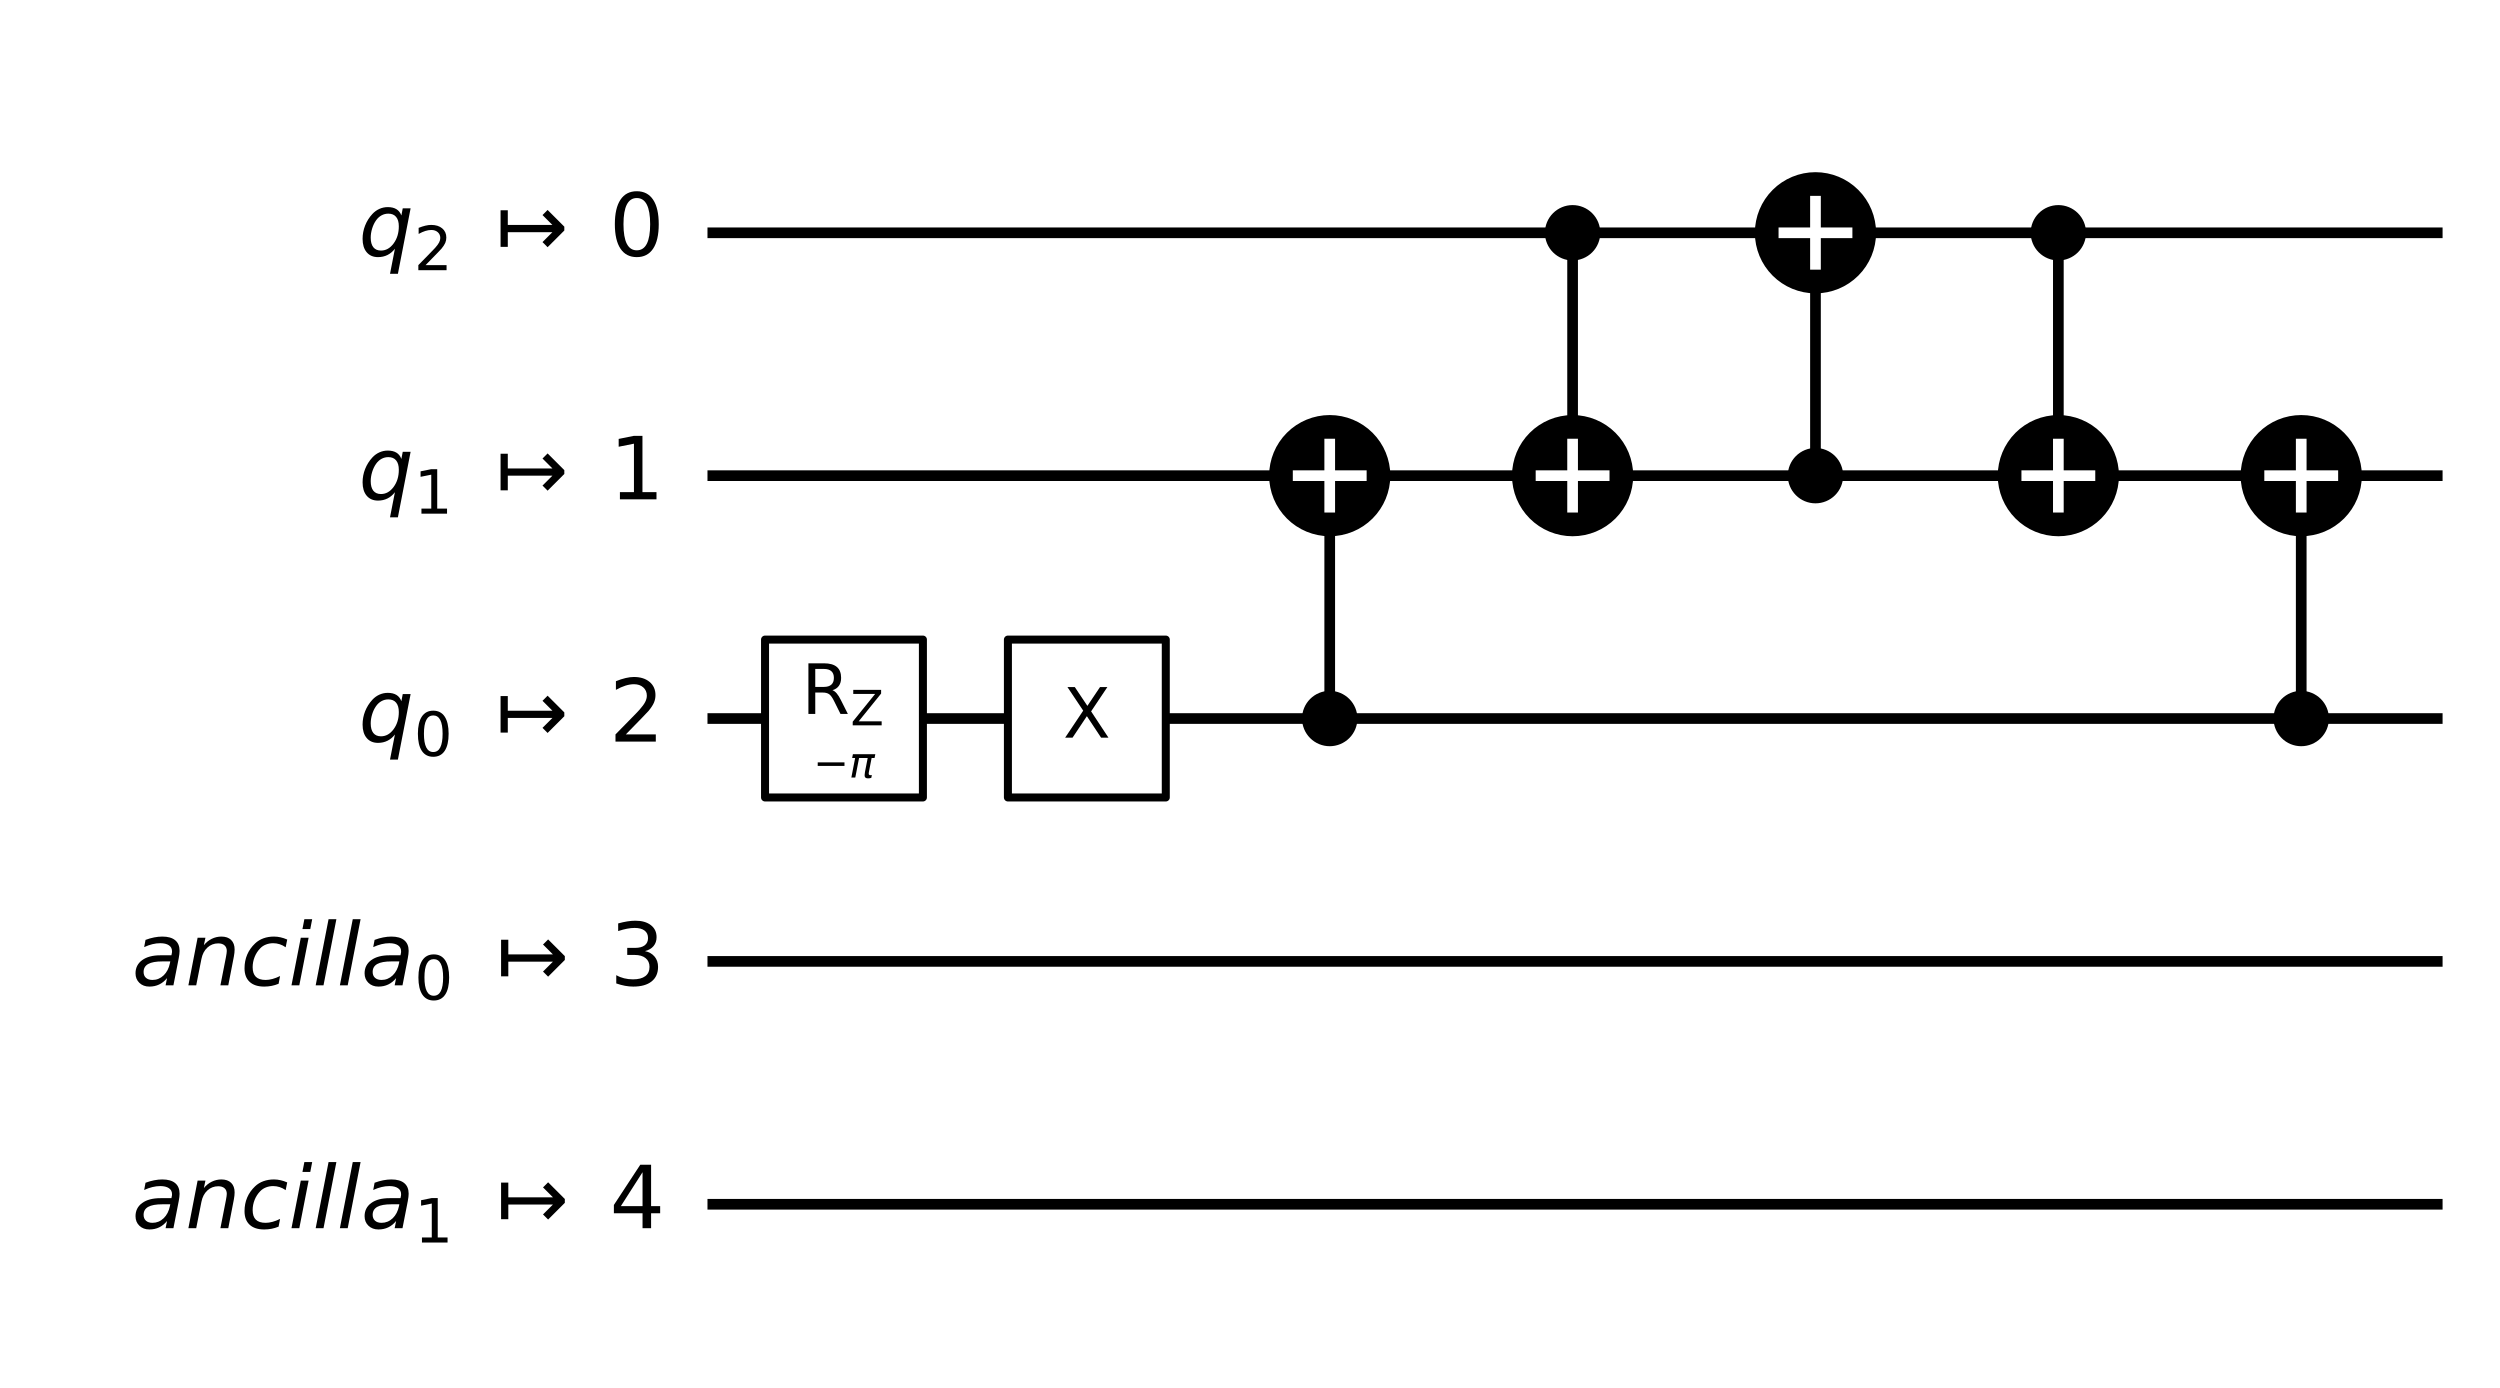 <?xml version="1.0" encoding="utf-8" standalone="no"?>
<!DOCTYPE svg PUBLIC "-//W3C//DTD SVG 1.1//EN"
  "http://www.w3.org/Graphics/SVG/1.1/DTD/svg11.dtd">
<!-- Created with matplotlib (https://matplotlib.org/) -->
<svg height="259.835pt" version="1.1" viewBox="0 0 467.842 259.835" width="467.842pt" xmlns="http://www.w3.org/2000/svg" xmlns:xlink="http://www.w3.org/1999/xlink">
 <defs>
  <style type="text/css">
*{stroke-linecap:butt;stroke-linejoin:round;}
  </style>
 </defs>
 <g id="figure_1">
  <g id="patch_1">
   <path d="M 0 259.835 
L 467.842 259.835 
L 467.842 0 
L 0 0 
z
" style="fill:#ffffff;"/>
  </g>
  <g id="axes_1">
   <g id="line2d_1">
    <path clip-path="url(#peb5da82c5f)" d="M 133.395 43.561 
L 456.097 43.561 
" style="fill:none;stroke:#000000;stroke-linecap:square;stroke-width:2;"/>
   </g>
   <g id="line2d_2">
    <path clip-path="url(#peb5da82c5f)" d="M 133.395 89.012 
L 456.097 89.012 
" style="fill:none;stroke:#000000;stroke-linecap:square;stroke-width:2;"/>
   </g>
   <g id="line2d_3">
    <path clip-path="url(#peb5da82c5f)" d="M 133.395 134.463 
L 456.097 134.463 
" style="fill:none;stroke:#000000;stroke-linecap:square;stroke-width:2;"/>
   </g>
   <g id="line2d_4">
    <path clip-path="url(#peb5da82c5f)" d="M 133.395 179.914 
L 456.097 179.914 
" style="fill:none;stroke:#000000;stroke-linecap:square;stroke-width:2;"/>
   </g>
   <g id="line2d_5">
    <path clip-path="url(#peb5da82c5f)" d="M 133.395 225.365 
L 456.097 225.365 
" style="fill:none;stroke:#000000;stroke-linecap:square;stroke-width:2;"/>
   </g>
   <g id="line2d_6">
    <path clip-path="url(#peb5da82c5f)" d="M 248.84 134.463 
L 248.84 89.012 
" style="fill:none;stroke:#000000;stroke-linecap:square;stroke-width:2;"/>
   </g>
   <g id="line2d_7">
    <path clip-path="url(#peb5da82c5f)" d="M 294.291 89.012 
L 294.291 43.561 
" style="fill:none;stroke:#000000;stroke-linecap:square;stroke-width:2;"/>
   </g>
   <g id="line2d_8">
    <path clip-path="url(#peb5da82c5f)" d="M 339.742 89.012 
L 339.742 43.561 
" style="fill:none;stroke:#000000;stroke-linecap:square;stroke-width:2;"/>
   </g>
   <g id="line2d_9">
    <path clip-path="url(#peb5da82c5f)" d="M 385.193 89.012 
L 385.193 43.561 
" style="fill:none;stroke:#000000;stroke-linecap:square;stroke-width:2;"/>
   </g>
   <g id="line2d_10">
    <path clip-path="url(#peb5da82c5f)" d="M 430.644 134.463 
L 430.644 89.012 
" style="fill:none;stroke:#000000;stroke-linecap:square;stroke-width:2;"/>
   </g>
   <g id="patch_2">
    <path clip-path="url(#peb5da82c5f)" d="M 143.167 149.234 
L 172.71 149.234 
L 172.71 119.691 
L 143.167 119.691 
z
" style="fill:#ffffff;stroke:#000000;stroke-linejoin:miter;stroke-width:1.5;"/>
   </g>
   <g id="patch_3">
    <path clip-path="url(#peb5da82c5f)" d="M 188.618 149.234 
L 218.161 149.234 
L 218.161 119.691 
L 188.618 119.691 
z
" style="fill:#ffffff;stroke:#000000;stroke-linejoin:miter;stroke-width:1.5;"/>
   </g>
   <g id="patch_4">
    <path clip-path="url(#peb5da82c5f)" d="M 248.84 138.894 
C 250.016 138.894 251.143 138.427 251.974 137.596 
C 252.805 136.765 253.272 135.638 253.272 134.463 
C 253.272 133.288 252.805 132.16 251.974 131.329 
C 251.143 130.498 250.016 130.031 248.84 130.031 
C 247.665 130.031 246.538 130.498 245.707 131.329 
C 244.876 132.16 244.409 133.288 244.409 134.463 
C 244.409 135.638 244.876 136.765 245.707 137.596 
C 246.538 138.427 247.665 138.894 248.84 138.894 
z
" style="stroke:#000000;stroke-linejoin:miter;stroke-width:1.5;"/>
   </g>
   <g id="patch_5">
    <path clip-path="url(#peb5da82c5f)" d="M 248.84 99.352 
C 251.583 99.352 254.213 98.262 256.152 96.323 
C 258.091 94.384 259.181 91.754 259.181 89.012 
C 259.181 86.27 258.091 83.639 256.152 81.7 
C 254.213 79.761 251.583 78.672 248.84 78.672 
C 246.098 78.672 243.468 79.761 241.529 81.7 
C 239.59 83.639 238.5 86.27 238.5 89.012 
C 238.5 91.754 239.59 94.384 241.529 96.323 
C 243.468 98.262 246.098 99.352 248.84 99.352 
z
" style="stroke:#000000;stroke-linejoin:miter;stroke-width:2;"/>
   </g>
   <g id="patch_6">
    <path clip-path="url(#peb5da82c5f)" d="M 294.291 47.992 
C 295.467 47.992 296.594 47.525 297.425 46.694 
C 298.256 45.863 298.723 44.736 298.723 43.561 
C 298.723 42.386 298.256 41.258 297.425 40.427 
C 296.594 39.596 295.467 39.129 294.291 39.129 
C 293.116 39.129 291.989 39.596 291.158 40.427 
C 290.327 41.258 289.86 42.386 289.86 43.561 
C 289.86 44.736 290.327 45.863 291.158 46.694 
C 291.989 47.525 293.116 47.992 294.291 47.992 
z
" style="stroke:#000000;stroke-linejoin:miter;stroke-width:1.5;"/>
   </g>
   <g id="patch_7">
    <path clip-path="url(#peb5da82c5f)" d="M 294.291 99.352 
C 297.034 99.352 299.664 98.262 301.603 96.323 
C 303.542 94.384 304.632 91.754 304.632 89.012 
C 304.632 86.27 303.542 83.639 301.603 81.7 
C 299.664 79.761 297.034 78.672 294.291 78.672 
C 291.549 78.672 288.919 79.761 286.98 81.7 
C 285.041 83.639 283.951 86.27 283.951 89.012 
C 283.951 91.754 285.041 94.384 286.98 96.323 
C 288.919 98.262 291.549 99.352 294.291 99.352 
z
" style="stroke:#000000;stroke-linejoin:miter;stroke-width:2;"/>
   </g>
   <g id="patch_8">
    <path clip-path="url(#peb5da82c5f)" d="M 339.742 93.443 
C 340.918 93.443 342.045 92.976 342.876 92.145 
C 343.707 91.314 344.174 90.187 344.174 89.012 
C 344.174 87.837 343.707 86.709 342.876 85.878 
C 342.045 85.047 340.918 84.58 339.742 84.58 
C 338.567 84.58 337.44 85.047 336.609 85.878 
C 335.778 86.709 335.311 87.837 335.311 89.012 
C 335.311 90.187 335.778 91.314 336.609 92.145 
C 337.44 92.976 338.567 93.443 339.742 93.443 
z
" style="stroke:#000000;stroke-linejoin:miter;stroke-width:1.5;"/>
   </g>
   <g id="patch_9">
    <path clip-path="url(#peb5da82c5f)" d="M 339.742 53.901 
C 342.485 53.901 345.115 52.811 347.054 50.872 
C 348.993 48.933 350.083 46.303 350.083 43.561 
C 350.083 40.819 348.993 38.188 347.054 36.249 
C 345.115 34.31 342.485 33.221 339.742 33.221 
C 337 33.221 334.37 34.31 332.431 36.249 
C 330.492 38.188 329.402 40.819 329.402 43.561 
C 329.402 46.303 330.492 48.933 332.431 50.872 
C 334.37 52.811 337 53.901 339.742 53.901 
z
" style="stroke:#000000;stroke-linejoin:miter;stroke-width:2;"/>
   </g>
   <g id="patch_10">
    <path clip-path="url(#peb5da82c5f)" d="M 385.193 47.992 
C 386.369 47.992 387.496 47.525 388.327 46.694 
C 389.158 45.863 389.625 44.736 389.625 43.561 
C 389.625 42.386 389.158 41.258 388.327 40.427 
C 387.496 39.596 386.369 39.129 385.193 39.129 
C 384.018 39.129 382.891 39.596 382.06 40.427 
C 381.229 41.258 380.762 42.386 380.762 43.561 
C 380.762 44.736 381.229 45.863 382.06 46.694 
C 382.891 47.525 384.018 47.992 385.193 47.992 
z
" style="stroke:#000000;stroke-linejoin:miter;stroke-width:1.5;"/>
   </g>
   <g id="patch_11">
    <path clip-path="url(#peb5da82c5f)" d="M 385.193 99.352 
C 387.936 99.352 390.566 98.262 392.505 96.323 
C 394.444 94.384 395.534 91.754 395.534 89.012 
C 395.534 86.27 394.444 83.639 392.505 81.7 
C 390.566 79.761 387.936 78.672 385.193 78.672 
C 382.451 78.672 379.821 79.761 377.882 81.7 
C 375.943 83.639 374.853 86.27 374.853 89.012 
C 374.853 91.754 375.943 94.384 377.882 96.323 
C 379.821 98.262 382.451 99.352 385.193 99.352 
z
" style="stroke:#000000;stroke-linejoin:miter;stroke-width:2;"/>
   </g>
   <g id="patch_12">
    <path clip-path="url(#peb5da82c5f)" d="M 430.644 138.894 
C 431.82 138.894 432.947 138.427 433.778 137.596 
C 434.609 136.765 435.076 135.638 435.076 134.463 
C 435.076 133.288 434.609 132.16 433.778 131.329 
C 432.947 130.498 431.82 130.031 430.644 130.031 
C 429.469 130.031 428.342 130.498 427.511 131.329 
C 426.68 132.16 426.213 133.288 426.213 134.463 
C 426.213 135.638 426.68 136.765 427.511 137.596 
C 428.342 138.427 429.469 138.894 430.644 138.894 
z
" style="stroke:#000000;stroke-linejoin:miter;stroke-width:1.5;"/>
   </g>
   <g id="patch_13">
    <path clip-path="url(#peb5da82c5f)" d="M 430.644 99.352 
C 433.387 99.352 436.017 98.262 437.956 96.323 
C 439.895 94.384 440.985 91.754 440.985 89.012 
C 440.985 86.27 439.895 83.639 437.956 81.7 
C 436.017 79.761 433.387 78.672 430.644 78.672 
C 427.902 78.672 425.272 79.761 423.333 81.7 
C 421.394 83.639 420.304 86.27 420.304 89.012 
C 420.304 91.754 421.394 94.384 423.333 96.323 
C 425.272 98.262 427.902 99.352 430.644 99.352 
z
" style="stroke:#000000;stroke-linejoin:miter;stroke-width:2;"/>
   </g>
   <g id="line2d_11">
    <path clip-path="url(#peb5da82c5f)" d="M 248.84 94.92 
L 248.84 83.103 
" style="fill:none;stroke:#ffffff;stroke-linecap:square;stroke-width:2;"/>
   </g>
   <g id="line2d_12">
    <path clip-path="url(#peb5da82c5f)" d="M 242.932 89.012 
L 254.749 89.012 
" style="fill:none;stroke:#ffffff;stroke-linecap:square;stroke-width:2;"/>
   </g>
   <g id="line2d_13">
    <path clip-path="url(#peb5da82c5f)" d="M 294.291 94.92 
L 294.291 83.103 
" style="fill:none;stroke:#ffffff;stroke-linecap:square;stroke-width:2;"/>
   </g>
   <g id="line2d_14">
    <path clip-path="url(#peb5da82c5f)" d="M 288.383 89.012 
L 300.2 89.012 
" style="fill:none;stroke:#ffffff;stroke-linecap:square;stroke-width:2;"/>
   </g>
   <g id="line2d_15">
    <path clip-path="url(#peb5da82c5f)" d="M 339.742 49.469 
L 339.742 37.652 
" style="fill:none;stroke:#ffffff;stroke-linecap:square;stroke-width:2;"/>
   </g>
   <g id="line2d_16">
    <path clip-path="url(#peb5da82c5f)" d="M 333.834 43.561 
L 345.651 43.561 
" style="fill:none;stroke:#ffffff;stroke-linecap:square;stroke-width:2;"/>
   </g>
   <g id="line2d_17">
    <path clip-path="url(#peb5da82c5f)" d="M 385.193 94.92 
L 385.193 83.103 
" style="fill:none;stroke:#ffffff;stroke-linecap:square;stroke-width:2;"/>
   </g>
   <g id="line2d_18">
    <path clip-path="url(#peb5da82c5f)" d="M 379.285 89.012 
L 391.102 89.012 
" style="fill:none;stroke:#ffffff;stroke-linecap:square;stroke-width:2;"/>
   </g>
   <g id="line2d_19">
    <path clip-path="url(#peb5da82c5f)" d="M 430.644 94.92 
L 430.644 83.103 
" style="fill:none;stroke:#ffffff;stroke-linecap:square;stroke-width:2;"/>
   </g>
   <g id="line2d_20">
    <path clip-path="url(#peb5da82c5f)" d="M 424.736 89.012 
L 436.553 89.012 
" style="fill:none;stroke:#ffffff;stroke-linecap:square;stroke-width:2;"/>
   </g>
   <g id="text_1">
    <g clip-path="url(#peb5da82c5f)">
     <!-- $\mathrm{R_Z}$ -->
     <defs>
      <path d="M 44.391 34.188 
Q 47.562 33.109 50.562 29.594 
Q 53.562 26.078 56.594 19.922 
L 66.609 0 
L 56 0 
L 46.688 18.703 
Q 43.062 26.031 39.672 28.422 
Q 36.281 30.812 30.422 30.812 
L 19.672 30.812 
L 19.672 0 
L 9.812 0 
L 9.812 72.906 
L 32.078 72.906 
Q 44.578 72.906 50.734 67.672 
Q 56.891 62.453 56.891 51.906 
Q 56.891 45.016 53.688 40.469 
Q 50.484 35.938 44.391 34.188 
z
M 19.672 64.797 
L 19.672 38.922 
L 32.078 38.922 
Q 39.203 38.922 42.844 42.219 
Q 46.484 45.516 46.484 51.906 
Q 46.484 58.297 42.844 61.547 
Q 39.203 64.797 32.078 64.797 
z
" id="DejaVuSans-82"/>
      <path d="M 5.609 72.906 
L 62.891 72.906 
L 62.891 65.375 
L 16.797 8.297 
L 64.016 8.297 
L 64.016 0 
L 4.5 0 
L 4.5 7.516 
L 50.594 64.594 
L 5.609 64.594 
z
" id="DejaVuSans-90"/>
     </defs>
     <g transform="translate(150.008 133.619)scale(0.13 -0.13)">
      <use transform="translate(0 0.094)" xlink:href="#DejaVuSans-82"/>
      <use transform="translate(70.439 -16.312)scale(0.7)" xlink:href="#DejaVuSans-90"/>
     </g>
    </g>
   </g>
   <g id="text_2">
    <g clip-path="url(#peb5da82c5f)">
     <!-- $-$$\pi$ -->
     <defs>
      <path d="M 10.594 35.5 
L 73.188 35.5 
L 73.188 27.203 
L 10.594 27.203 
z
" id="DejaVuSans-8722"/>
      <path d="M 9.125 54.688 
L 61.531 54.688 
L 59.766 45.703 
L 52.875 45.703 
L 46.344 12.109 
Q 45.656 8.594 46.578 7.031 
Q 47.469 5.516 50.141 5.516 
Q 50.875 5.516 51.953 5.672 
Q 53.078 5.766 53.422 5.812 
L 52.156 -0.688 
Q 50.344 -1.312 48.484 -1.609 
Q 46.578 -1.906 44.781 -1.906 
Q 38.922 -1.906 37.312 1.266 
Q 35.688 4.5 37.359 13.094 
L 43.703 45.703 
L 23.531 45.703 
L 14.656 0 
L 5.469 0 
L 14.359 45.703 
L 7.375 45.703 
z
" id="DejaVuSans-Oblique-960"/>
     </defs>
     <g transform="translate(152.178 145.533)scale(0.08 -0.08)">
      <use transform="translate(0 0.312)" xlink:href="#DejaVuSans-8722"/>
      <use transform="translate(83.789 0.312)" xlink:href="#DejaVuSans-Oblique-960"/>
     </g>
    </g>
   </g>
   <g id="text_3">
    <g clip-path="url(#peb5da82c5f)">
     <!-- X -->
     <defs>
      <path d="M 6.297 72.906 
L 16.891 72.906 
L 35.016 45.797 
L 53.219 72.906 
L 63.812 72.906 
L 40.375 37.891 
L 65.375 0 
L 54.781 0 
L 34.281 31 
L 13.625 0 
L 2.984 0 
L 29 38.922 
z
" id="DejaVuSans-88"/>
     </defs>
     <g transform="translate(198.937 138.05)scale(0.13 -0.13)">
      <use xlink:href="#DejaVuSans-88"/>
     </g>
    </g>
   </g>
   <g id="text_4">
    <g clip-path="url(#peb5da82c5f)">
     <!-- ${q}_{2}\;\mapsto\;{0}$ -->
     <defs>
      <path d="M 41.703 8.203 
Q 38.094 3.469 33.172 1.016 
Q 28.266 -1.422 22.312 -1.422 
Q 14.016 -1.422 9.297 4.172 
Q 4.594 9.766 4.594 19.578 
Q 4.594 27.484 7.5 34.859 
Q 10.406 42.234 15.828 48.094 
Q 19.344 51.906 23.906 53.953 
Q 28.469 56 33.5 56 
Q 39.547 56 43.453 53.609 
Q 47.359 51.219 49.125 46.391 
L 50.688 54.594 
L 59.719 54.594 
L 45.125 -20.609 
L 36.078 -20.609 
z
M 13.922 20.906 
Q 13.922 13.672 16.938 9.891 
Q 19.969 6.109 25.688 6.109 
Q 34.188 6.109 40.188 14.234 
Q 46.188 22.359 46.188 33.984 
Q 46.188 41.016 43.078 44.75 
Q 39.984 48.484 34.188 48.484 
Q 29.938 48.484 26.312 46.5 
Q 22.703 44.531 20.016 40.719 
Q 17.188 36.719 15.547 31.344 
Q 13.922 25.984 13.922 20.906 
z
" id="DejaVuSans-Oblique-113"/>
      <path d="M 19.188 8.297 
L 53.609 8.297 
L 53.609 0 
L 7.328 0 
L 7.328 8.297 
Q 12.938 14.109 22.625 23.891 
Q 32.328 33.688 34.812 36.531 
Q 39.547 41.844 41.422 45.531 
Q 43.312 49.219 43.312 52.781 
Q 43.312 58.594 39.234 62.25 
Q 35.156 65.922 28.609 65.922 
Q 23.969 65.922 18.812 64.312 
Q 13.672 62.703 7.812 59.422 
L 7.812 69.391 
Q 13.766 71.781 18.938 73 
Q 24.125 74.219 28.422 74.219 
Q 39.75 74.219 46.484 68.547 
Q 53.219 62.891 53.219 53.422 
Q 53.219 48.922 51.531 44.891 
Q 49.859 40.875 45.406 35.406 
Q 44.188 33.984 37.641 27.219 
Q 31.109 20.453 19.188 8.297 
z
" id="DejaVuSans-50"/>
      <path d="M 65.234 27.203 
L 14.016 27.203 
L 14.016 10.359 
L 5.719 10.359 
L 5.719 52.344 
L 14.016 52.344 
L 14.016 35.5 
L 65.234 35.5 
L 53.859 46.875 
L 59.719 52.734 
L 78.906 33.547 
L 78.906 29.156 
L 59.719 9.969 
L 53.859 15.828 
z
" id="DejaVuSans-8614"/>
      <path d="M 31.781 66.406 
Q 24.172 66.406 20.328 58.906 
Q 16.5 51.422 16.5 36.375 
Q 16.5 21.391 20.328 13.891 
Q 24.172 6.391 31.781 6.391 
Q 39.453 6.391 43.281 13.891 
Q 47.125 21.391 47.125 36.375 
Q 47.125 51.422 43.281 58.906 
Q 39.453 66.406 31.781 66.406 
z
M 31.781 74.219 
Q 44.047 74.219 50.516 64.516 
Q 56.984 54.828 56.984 36.375 
Q 56.984 17.969 50.516 8.266 
Q 44.047 -1.422 31.781 -1.422 
Q 19.531 -1.422 13.062 8.266 
Q 6.594 17.969 6.594 36.375 
Q 6.594 54.828 13.062 64.516 
Q 19.531 74.219 31.781 74.219 
z
" id="DejaVuSans-48"/>
     </defs>
     <g transform="translate(67.105 48.012)scale(0.163 -0.163)">
      <use transform="translate(0 0.781)" xlink:href="#DejaVuSans-Oblique-113"/>
      <use transform="translate(63.477 -15.625)scale(0.7)" xlink:href="#DejaVuSans-50"/>
      <use transform="translate(157.289 0.781)" xlink:href="#DejaVuSans-8614"/>
      <use transform="translate(287.619 0.781)" xlink:href="#DejaVuSans-48"/>
     </g>
    </g>
   </g>
   <g id="text_5">
    <g clip-path="url(#peb5da82c5f)">
     <!-- ${q}_{1}\;\mapsto\;{1}$ -->
     <defs>
      <path d="M 12.406 8.297 
L 28.516 8.297 
L 28.516 63.922 
L 10.984 60.406 
L 10.984 69.391 
L 28.422 72.906 
L 38.281 72.906 
L 38.281 8.297 
L 54.391 8.297 
L 54.391 0 
L 12.406 0 
z
" id="DejaVuSans-49"/>
     </defs>
     <g transform="translate(67.105 93.463)scale(0.163 -0.163)">
      <use transform="translate(0 0.094)" xlink:href="#DejaVuSans-Oblique-113"/>
      <use transform="translate(63.477 -16.312)scale(0.7)" xlink:href="#DejaVuSans-49"/>
      <use transform="translate(157.289 0.094)" xlink:href="#DejaVuSans-8614"/>
      <use transform="translate(287.619 0.094)" xlink:href="#DejaVuSans-49"/>
     </g>
    </g>
   </g>
   <g id="text_6">
    <g clip-path="url(#peb5da82c5f)">
     <!-- ${q}_{0}\;\mapsto\;{2}$ -->
     <g transform="translate(67.105 138.914)scale(0.163 -0.163)">
      <use transform="translate(0 0.781)" xlink:href="#DejaVuSans-Oblique-113"/>
      <use transform="translate(63.477 -15.625)scale(0.7)" xlink:href="#DejaVuSans-48"/>
      <use transform="translate(157.289 0.781)" xlink:href="#DejaVuSans-8614"/>
      <use transform="translate(287.619 0.781)" xlink:href="#DejaVuSans-50"/>
     </g>
    </g>
   </g>
   <g id="text_7">
    <g clip-path="url(#peb5da82c5f)">
     <!-- ${ancilla}_{0}\;\mapsto\;{3}$ -->
     <defs>
      <path d="M 53.719 31.203 
L 47.609 0 
L 38.625 0 
L 40.281 8.297 
Q 36.328 3.422 31.266 1 
Q 26.219 -1.422 20.016 -1.422 
Q 13.031 -1.422 8.562 2.844 
Q 4.109 7.125 4.109 13.812 
Q 4.109 23.391 11.75 28.953 
Q 19.391 34.516 32.812 34.516 
L 45.312 34.516 
L 45.797 36.922 
Q 45.906 37.312 45.953 37.766 
Q 46 38.234 46 39.203 
Q 46 43.562 42.453 45.969 
Q 38.922 48.391 32.516 48.391 
Q 28.125 48.391 23.5 47.266 
Q 18.891 46.141 14.016 43.891 
L 15.578 52.203 
Q 20.656 54.109 25.516 55.047 
Q 30.375 56 34.906 56 
Q 44.578 56 49.625 51.797 
Q 54.688 47.609 54.688 39.594 
Q 54.688 37.984 54.438 35.812 
Q 54.203 33.641 53.719 31.203 
z
M 44 27.484 
L 35.016 27.484 
Q 23.969 27.484 18.672 24.531 
Q 13.375 21.578 13.375 15.375 
Q 13.375 11.078 16.078 8.641 
Q 18.797 6.203 23.578 6.203 
Q 30.906 6.203 36.375 11.453 
Q 41.844 16.703 43.609 25.484 
z
" id="DejaVuSans-Oblique-97"/>
      <path d="M 55.719 33.016 
L 49.312 0 
L 40.281 0 
L 46.688 32.672 
Q 47.125 34.969 47.359 36.719 
Q 47.609 38.484 47.609 39.5 
Q 47.609 43.609 45.016 45.891 
Q 42.438 48.188 37.797 48.188 
Q 30.562 48.188 25.344 43.375 
Q 20.125 38.578 18.5 30.328 
L 12.5 0 
L 3.516 0 
L 14.109 54.688 
L 23.094 54.688 
L 21.297 46.094 
Q 25.047 50.828 30.312 53.406 
Q 35.594 56 41.406 56 
Q 48.641 56 52.609 52.094 
Q 56.594 48.188 56.594 41.109 
Q 56.594 39.359 56.375 37.359 
Q 56.156 35.359 55.719 33.016 
z
" id="DejaVuSans-Oblique-110"/>
      <path d="M 53.609 52.594 
L 51.812 43.703 
Q 48.578 46.047 44.938 47.219 
Q 41.312 48.391 37.406 48.391 
Q 33.109 48.391 29.219 46.875 
Q 25.344 45.359 22.703 42.578 
Q 18.5 38.328 16.203 32.609 
Q 13.922 26.906 13.922 20.797 
Q 13.922 13.422 17.609 9.812 
Q 21.297 6.203 28.812 6.203 
Q 32.516 6.203 36.688 7.328 
Q 40.875 8.453 45.406 10.688 
L 43.703 1.812 
Q 39.797 0.203 35.672 -0.609 
Q 31.547 -1.422 27.203 -1.422 
Q 16.312 -1.422 10.453 4.016 
Q 4.594 9.469 4.594 19.578 
Q 4.594 28.078 7.641 35.234 
Q 10.688 42.391 16.703 48.094 
Q 20.797 52 26.312 54 
Q 31.844 56 38.375 56 
Q 42.188 56 45.938 55.141 
Q 49.703 54.297 53.609 52.594 
z
" id="DejaVuSans-Oblique-99"/>
      <path d="M 18.312 75.984 
L 27.297 75.984 
L 25.094 64.594 
L 16.109 64.594 
z
M 14.203 54.688 
L 23.188 54.688 
L 12.5 0 
L 3.516 0 
z
" id="DejaVuSans-Oblique-105"/>
      <path d="M 18.312 75.984 
L 27.297 75.984 
L 12.5 0 
L 3.516 0 
z
" id="DejaVuSans-Oblique-108"/>
      <path d="M 40.578 39.312 
Q 47.656 37.797 51.625 33 
Q 55.609 28.219 55.609 21.188 
Q 55.609 10.406 48.188 4.484 
Q 40.766 -1.422 27.094 -1.422 
Q 22.516 -1.422 17.656 -0.516 
Q 12.797 0.391 7.625 2.203 
L 7.625 11.719 
Q 11.719 9.328 16.594 8.109 
Q 21.484 6.891 26.812 6.891 
Q 36.078 6.891 40.938 10.547 
Q 45.797 14.203 45.797 21.188 
Q 45.797 27.641 41.281 31.266 
Q 36.766 34.906 28.719 34.906 
L 20.219 34.906 
L 20.219 43.016 
L 29.109 43.016 
Q 36.375 43.016 40.234 45.922 
Q 44.094 48.828 44.094 54.297 
Q 44.094 59.906 40.109 62.906 
Q 36.141 65.922 28.719 65.922 
Q 24.656 65.922 20.016 65.031 
Q 15.375 64.156 9.812 62.312 
L 9.812 71.094 
Q 15.438 72.656 20.344 73.438 
Q 25.25 74.219 29.594 74.219 
Q 40.828 74.219 47.359 69.109 
Q 53.906 64.016 53.906 55.328 
Q 53.906 49.266 50.438 45.094 
Q 46.969 40.922 40.578 39.312 
z
" id="DejaVuSans-51"/>
     </defs>
     <g transform="translate(24.692 184.398)scale(0.163 -0.163)">
      <use transform="translate(0 0.016)" xlink:href="#DejaVuSans-Oblique-97"/>
      <use transform="translate(61.279 0.016)" xlink:href="#DejaVuSans-Oblique-110"/>
      <use transform="translate(124.658 0.016)" xlink:href="#DejaVuSans-Oblique-99"/>
      <use transform="translate(179.639 0.016)" xlink:href="#DejaVuSans-Oblique-105"/>
      <use transform="translate(207.422 0.016)" xlink:href="#DejaVuSans-Oblique-108"/>
      <use transform="translate(235.205 0.016)" xlink:href="#DejaVuSans-Oblique-108"/>
      <use transform="translate(262.988 0.016)" xlink:href="#DejaVuSans-Oblique-97"/>
      <use transform="translate(324.268 -16.391)scale(0.7)" xlink:href="#DejaVuSans-48"/>
      <use transform="translate(418.08 0.016)" xlink:href="#DejaVuSans-8614"/>
      <use transform="translate(548.41 0.016)" xlink:href="#DejaVuSans-51"/>
     </g>
    </g>
   </g>
   <g id="text_8">
    <g clip-path="url(#peb5da82c5f)">
     <!-- ${ancilla}_{1}\;\mapsto\;{4}$ -->
     <defs>
      <path d="M 37.797 64.312 
L 12.891 25.391 
L 37.797 25.391 
z
M 35.203 72.906 
L 47.609 72.906 
L 47.609 25.391 
L 58.016 25.391 
L 58.016 17.188 
L 47.609 17.188 
L 47.609 0 
L 37.797 0 
L 37.797 17.188 
L 4.891 17.188 
L 4.891 26.703 
z
" id="DejaVuSans-52"/>
     </defs>
     <g transform="translate(24.692 229.849)scale(0.163 -0.163)">
      <use transform="translate(0 0.016)" xlink:href="#DejaVuSans-Oblique-97"/>
      <use transform="translate(61.279 0.016)" xlink:href="#DejaVuSans-Oblique-110"/>
      <use transform="translate(124.658 0.016)" xlink:href="#DejaVuSans-Oblique-99"/>
      <use transform="translate(179.639 0.016)" xlink:href="#DejaVuSans-Oblique-105"/>
      <use transform="translate(207.422 0.016)" xlink:href="#DejaVuSans-Oblique-108"/>
      <use transform="translate(235.205 0.016)" xlink:href="#DejaVuSans-Oblique-108"/>
      <use transform="translate(262.988 0.016)" xlink:href="#DejaVuSans-Oblique-97"/>
      <use transform="translate(324.268 -16.391)scale(0.7)" xlink:href="#DejaVuSans-49"/>
      <use transform="translate(418.08 0.016)" xlink:href="#DejaVuSans-8614"/>
      <use transform="translate(548.41 0.016)" xlink:href="#DejaVuSans-52"/>
     </g>
    </g>
   </g>
  </g>
 </g>
 <defs>
  <clipPath id="peb5da82c5f">
   <rect height="245.435" width="453.442" x="7.2" y="7.2"/>
  </clipPath>
 </defs>
</svg>
